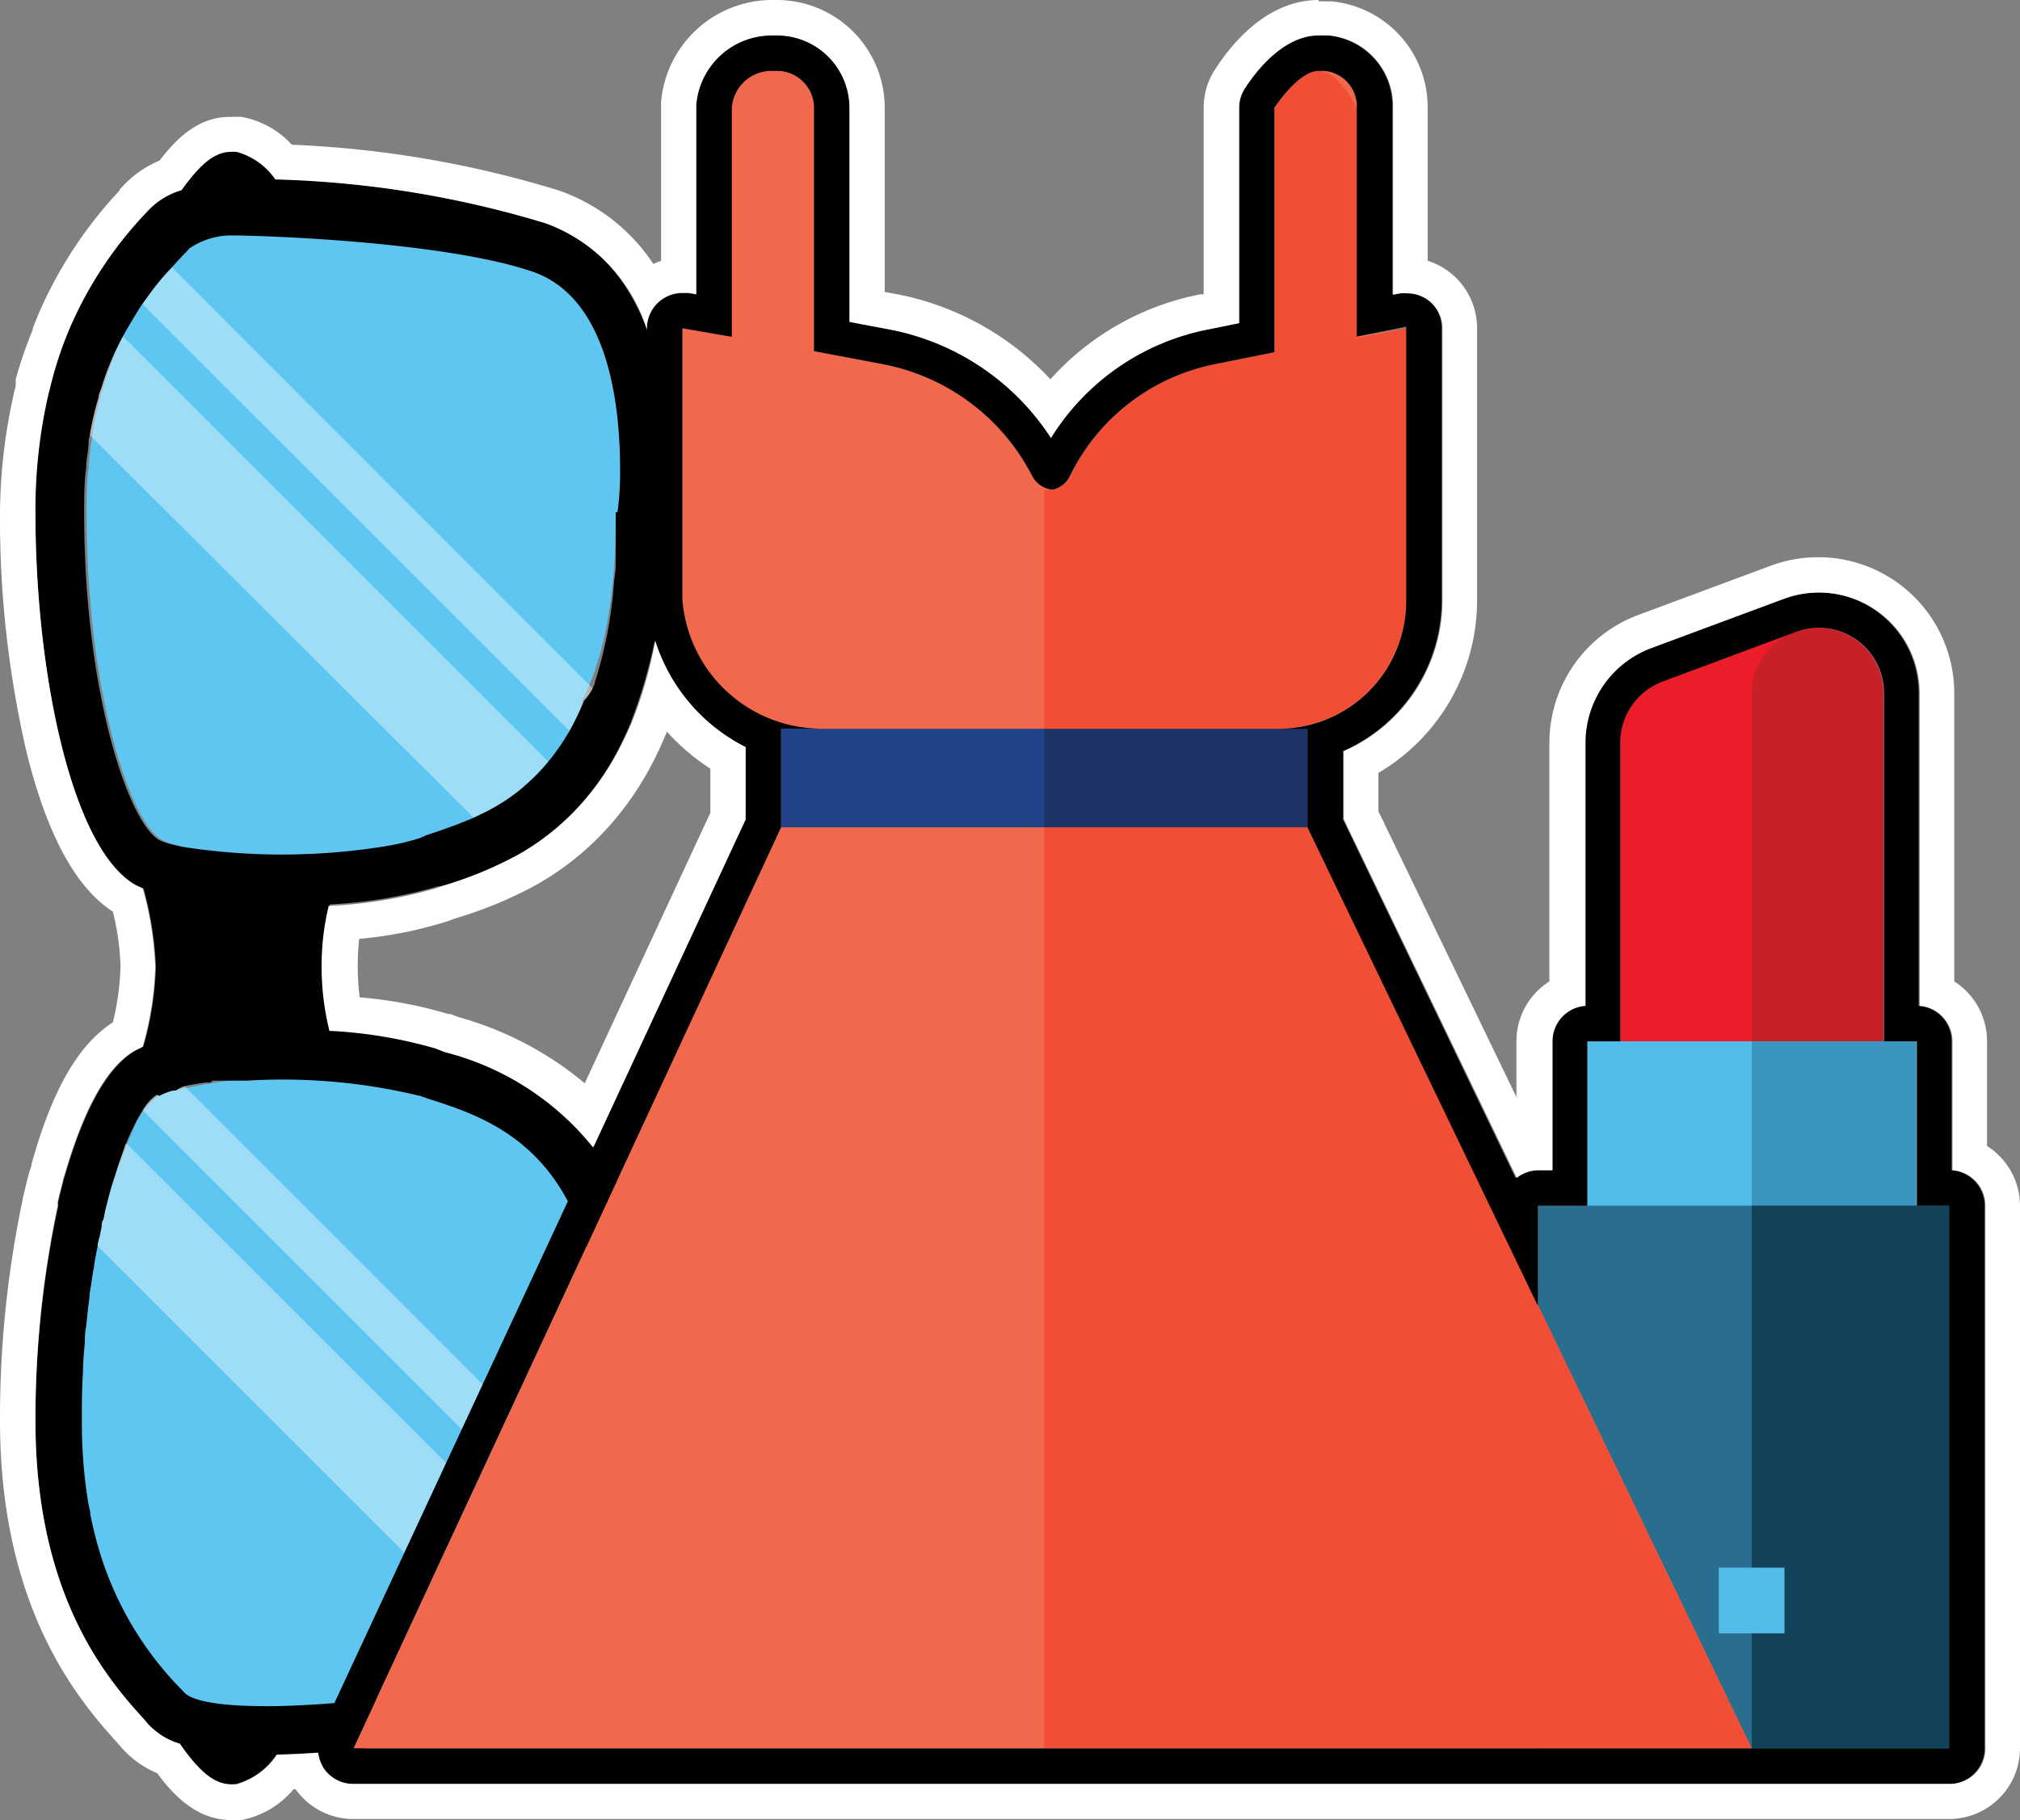 <svg xmlns="http://www.w3.org/2000/svg" viewBox="0 0 114 102.74"><rect x="0" y="0" width="114" height="102.74" fill="#808080" stroke="none"/><defs><style>.cls-1{fill:#5ec6f1;}.cls-2{opacity:0.45;}.cls-3,.cls-4{fill:#fff;}.cls-4{opacity:0.4;}.cls-5{fill:#010101;}.cls-6{fill:#ed1c2b;}.cls-7{fill:#c82027;}.cls-8{fill:#52bceb;}.cls-9{fill:#3a96bf;}.cls-10{fill:#2a6e8f;}.cls-11{fill:#13435a;}.cls-12{fill:#f2684d;}.cls-13{fill:#204387;}.cls-14{fill:#f04f35;}.cls-15{fill:#1f3366;}</style></defs><title>makeup</title><g id="Layer_2" data-name="Layer 2"><g id="Layer_1-2" data-name="Layer 1"><path class="cls-1" d="M34.62,87.55c0,.19-.08.38-.14.58.07-.16.15-.32.21-.48Z"/><path class="cls-1" d="M35.1,82.61c0,1.39-.31,4.93-.31,4.93v.13c0,.19-.08.38-.14.58a8.14,8.14,0,0,1-3.58,5.37,5.84,5.84,0,0,1-1,.41,47.54,47.54,0,0,1-7.41,1.68c-5.79.88-11.45.87-12.34-.13l-.19-.2c-1.8-2-5.54-6.1-5.54-15a56.34,56.34,0,0,1,.43-7.07h0A31.92,31.92,0,0,1,7.54,63.7a4.33,4.33,0,0,1,1.38-1.84,3.32,3.32,0,0,1,.76-.3h.18a27.45,27.45,0,0,1,4.08-.66,32.88,32.88,0,0,1,9.81.88l.45.16c4,1.28,10.59,3.42,9.67,18.06v.21l1,.06A12.31,12.31,0,0,1,35.1,82.61Z"/><g class="cls-2"><path class="cls-3" d="M34.69,87.64c-.06.17-.14.32-.21.48.06-.19.1-.38.14-.58Z"/></g><polygon class="cls-4" points="3.25 68.09 5.53 70.36 5.54 70.37 29.41 94.24 29.46 94.3 30.8 95.64 34.52 91.92 33.79 91.2 33.59 90.99 33.53 90.94 33.43 90.83 7.17 64.58 7.15 64.56 6.29 63.7 3.7 66.29 3.25 68.09"/><path class="cls-4" d="M37,87.91c-.1.51-1.15,1.94-1.3,2.41l-28-28,1.86-1.86Z"/><path class="cls-1" d="M35,26.59a17,17,0,0,1-.15,2.33l-.1,0v.24c0,4.52-.63,7.85-1.86,10.32h0a8.19,8.19,0,0,1-1.66,3.35,10.35,10.35,0,0,1-2.07,2,16.19,16.19,0,0,1-5,2.34l-.39.17a14.08,14.08,0,0,1-2.14.49c-4.22.69-10.78.55-12.54-.45S4.89,39,4.89,29c0-.91,0-1.77.11-2.58a20.64,20.64,0,0,1,2.79-9.1,19.41,19.41,0,0,1,1.75-2.43c.29-.35.56-.65.8-.92l.19-.21a2.84,2.84,0,0,1,2.13-.46h0c3.84-.61,11.79.18,17.33,2C34.41,16.78,35,23,35,26.59Z"/><path class="cls-4" d="M32.83,44.88a14,14,0,0,1-4,3.38l-2-2-.1-.1L5.2,24.69l-.12-.12h0L2.74,22.22l.08-.34a21.18,21.18,0,0,1,.8-2.58c.09-.24.19-.48.29-.71l1.31-1.31L6.95,19l24,24Z"/><path class="cls-4" d="M6.75,15.88,8.61,14,35.37,40.78c-.19.45-1.31,1.79-1.51,2.2Z"/><path class="cls-5" d="M34.62,87.55c0,.19-.08.38-.14.58.07-.16.15-.32.21-.48Z"/><path class="cls-5" d="M34.62,87.55c0,.19-.08.38-.14.58.07-.16.15-.32.21-.48Z"/><path class="cls-5" d="M37.58,80c0-16.74-8.48-19.45-12.43-20.71l-.5-.19a25.92,25.92,0,0,0-6-1,15.09,15.09,0,0,1-.44-3.57,14.42,14.42,0,0,1,.4-3.48,26.44,26.44,0,0,0,6.05-1L25,50a21.7,21.7,0,0,0,4.18-1.7,14,14,0,0,0,4-3.38,15.09,15.09,0,0,0,1.82-2.82c.2-.41.4-.83.58-1.27A30.26,30.26,0,0,0,37.58,29.2v-.07l0-.19a15.54,15.54,0,0,0,.19-2.35c0-7.51-2.48-12.48-7-14a57.25,57.25,0,0,0-15.26-2.48,3.92,3.92,0,0,0-2.2-1.56c-1.15-.16-2,.65-3.1,2.14a4.11,4.11,0,0,0-1.86,1.12l-.2.22a22,22,0,0,0-4.27,6.51c-.1.23-.19.47-.29.71a21.18,21.18,0,0,0-.8,2.58l-.08.34A28.89,28.89,0,0,0,2,29c0,8.82,1.95,18.85,5.67,20.95l.43.2a19.34,19.34,0,0,1,.7,4.42,18.26,18.26,0,0,1-.71,4.51l-.4.19c-1.72,1-3,3.6-4,7l-.11.4c-.1.37-.19.76-.29,1.16a1.84,1.84,0,0,0,0,.24A57.54,57.54,0,0,0,2,80.21c0,10,4.17,14.69,6.14,16.88l.2.24a4,4,0,0,0,1.8,1.11c1.25,1.8,2.14,2.42,3.18,2.27a4.09,4.09,0,0,0,2.29-1.67,57.5,57.5,0,0,0,15.18-2.47c3-1,5-3.46,6.11-7.19a14.46,14.46,0,0,0,.37-1.49,26.54,26.54,0,0,0,.49-5.3,15.7,15.7,0,0,0-.19-2.36ZM4.75,29c0-.91,0-1.76.11-2.57,0-.32.06-.64.1-.95L5,25.06c0-.15,0-.29.06-.43v.11l0-.15a17.07,17.07,0,0,1,.5-2.15c0-.19.11-.38.17-.57.11-.37.23-.72.37-1.07A14.81,14.81,0,0,1,6.93,19s0,0,0,0c.3-.55.58-1,.88-1.5.06-.11.14-.21.21-.32l.28-.39c.16-.22.32-.44.47-.63h0c.31-.39.6-.73.87-1h0l0,0c.31-.35.59-.65.85-.92l.19-.21A4.17,4.17,0,0,1,13,13.29h0c1.88,0,11.32.33,16.45,1.85l.54.17C34.41,16.78,35,23,35,26.59a17,17,0,0,1-.15,2.33l-.1,0v.24c0,.51,0,1,0,1.49,0,.24,0,.48,0,.71,0,.07,0,.14,0,.2,0,.32,0,.65-.06,1s-.07.84-.12,1.23-.08.64-.13,1-.11.67-.17,1-.15.69-.22,1-.1.43-.16.64l-.14.49a5.34,5.34,0,0,1-.17.55c0,.13-.08.26-.13.39a3.06,3.06,0,0,1-.49.69h0c-.08.22-.18.43-.27.63-.18.38-.35.73-.55,1.08s-.43.71-.64,1-.29.41-.44.59l-.1.12,0,0a10.79,10.79,0,0,1-1.4,1.43c-.18.16-.35.3-.53.43s-.44.32-.65.45-.44.27-.65.38a3,3,0,0,1-.38.2l-.58.28,0,0c-.14.07-.3.13-.45.19s-.59.24-.88.34l-.5.18-.86.29-.39.17a14.2,14.2,0,0,1-2.13.49,36.57,36.57,0,0,1-11.28,0l-.32-.08A3.77,3.77,0,0,1,9,47.43C7.21,46.43,4.75,38.94,4.75,29ZM28.44,94.59l-.7.18L26.57,95c-.4.09-.8.18-1.21.25-.8.16-1.62.3-2.44.42a57.9,57.9,0,0,1-6.2.6,32.52,32.52,0,0,1-3.31,0c-1.53-.09-2.62-.33-3-.72l-.19-.2a18.9,18.9,0,0,1-4.67-8c-.17-.58-.32-1.2-.45-1.85,0-.22-.08-.44-.12-.67-.07-.45-.14-.92-.19-1.4a27.57,27.57,0,0,1-.17-3.13c0-1,0-1.88.06-2.79,0-.6.06-1.19.11-1.77,0-.29,0-.57.07-.85.06-.57.11-1.11.19-1.65h0c0-.26.06-.52.1-.78s.07-.51.12-.76.07-.5.12-.74l.06-.32.06-.29c0-.19.07-.39.12-.58l.11-.56c0-.11,0-.22.07-.33s.09-.44.15-.64c.11-.43.21-.84.32-1.22.06-.19.12-.39.18-.57l.17-.53a1.59,1.59,0,0,1,.06-.19c.12-.33.23-.66.35-1,0-.07.06-.15.09-.21a1.55,1.55,0,0,0,.07-.19l.14-.31c.06-.14.13-.27.19-.39a8,8,0,0,1,.55-1,2.8,2.8,0,0,1,.77-.83L9,61.86a3.26,3.26,0,0,1,.77-.3h.15a2.1,2.1,0,0,1,.5-.25c.23-.06.48-.09.75-.14l.4-.06.3,0L12,61l.49,0,.47,0,.36,0,.64,0a32.88,32.88,0,0,1,9.81.88l.45.16c4,1.28,10.59,3.42,9.67,18.06v.21l1,.06a12.31,12.31,0,0,1,.2,2.33c0,.27,0,.55,0,.84a.7.7,0,0,1,0,.14,3.53,3.53,0,0,1,0,.54c0,.34,0,.71-.08,1.08v0c0,.19,0,.38-.06.58-.06.53-.15,1.07-.26,1.6,0,.06.15.13.15.13h0l-.1.09c-.06.17-.14.32-.21.48s-.13.49-.21.73v0a6.46,6.46,0,0,1-.24.71,3,3,0,0,1-.12.31l0,.06,0,0v0c0,.08-.07.18-.12.26s-.19.37-.29.56l0,.09h.48v.13a.33.33,0,0,1-.07.12.11.11,0,0,1,0,.07l-.06.1-.27.4c-.08.12-.18.24-.27.35a3.52,3.52,0,0,1-.31.34l-.31.31h0l0,0,0,0a3.26,3.26,0,0,1-.33.27,2.94,2.94,0,0,1-.27.2,5.82,5.82,0,0,1-.51.32,5.93,5.93,0,0,1-1,.41l-.74.22-.21.06Z"/><path class="cls-6" d="M91.43,41.92V67.13h14.86v-28a3.68,3.68,0,0,0-5-3.45l-7.49,2.79A3.68,3.68,0,0,0,91.43,41.92Z"/><path class="cls-7" d="M98.86,39.16v28h7.43v-28a3.68,3.68,0,0,0-5-3.45l-.06,0A3.68,3.68,0,0,0,98.86,39.16Z"/><rect class="cls-8" x="89.57" y="58.78" width="18.57" height="15.78"/><rect class="cls-9" x="98.86" y="58.78" width="9.28" height="15.78"/><rect class="cls-10" x="86.79" y="68.06" width="23.21" height="30.64"/><rect class="cls-11" x="98.86" y="68.06" width="11.14" height="30.64"/><rect class="cls-8" x="97" y="88.49" width="3.71" height="3.71"/><polygon class="cls-12" points="98.86 98.7 19.94 98.7 44.08 46.7 73.79 46.7 98.86 98.7"/><rect class="cls-13" x="44.08" y="41.13" width="29.71" height="5.57"/><path class="cls-12" d="M79.36,18.53V33.84a7.21,7.21,0,0,1-7.11,7.3H46.17a7.89,7.89,0,0,1-7.66-7.3V18.53l2.79.48V6.08A2.25,2.25,0,0,1,43.49,4h.36a2.09,2.09,0,0,1,2.09,2.09V19.82l3.85.73a12,12,0,0,1,8.46,6.31,1.5,1.5,0,0,0,2.65,0,12,12,0,0,1,8.46-6.31l3.5-.67V6.08A2.09,2.09,0,0,1,75,4h-.42a2,2,0,0,1,2,2v13Z"/><polygon class="cls-14" points="98.86 98.7 58.93 98.7 58.93 46.7 73.79 46.7 98.86 98.7"/><rect class="cls-15" x="58.93" y="41.13" width="14.86" height="5.57"/><path class="cls-14" d="M79.36,18.53V33.84a7.3,7.3,0,0,1-7.3,7.3H58.93V27.65a1.41,1.41,0,0,0,1.46-.79,11.64,11.64,0,0,1,8.16-6.3l3.38-.68V6.08S73.27,4,74.42,4h0c1.15,0,2.15,2.09,2.15,2.09v13Z"/><path class="cls-5" d="M74.42,4a1,1,0,0,1,.17,0l.15,0a2,2,0,0,1,1.83,2v13l1.86-.37.93-.19h0V33.84h0a7.21,7.21,0,0,1-7.11,7.3h1.54v5.57l13,27V68.06h2.79V58.78h1.86V41.92a3.68,3.68,0,0,1,2.4-3.45l7.49-2.79a3.68,3.68,0,0,1,5,3.45V58.78h1.86v9.28H110V98.7H19.94l24.14-52V41.13h2.09a7.89,7.89,0,0,1-7.66-7.3V18.53l2.79.48V6.08A2.25,2.25,0,0,1,43.49,4h.36a2.09,2.09,0,0,1,2.09,2.09V19.82l3.85.73a12,12,0,0,1,8.46,6.31,1.45,1.45,0,0,0,1.13.78,1.4,1.4,0,0,0,1-.78,11.64,11.64,0,0,1,8.16-6.3l3.38-.68V6.08S73.27,4,74.42,4m0-2c-2,0-3.6,2.11-4.17,3a2,2,0,0,0-.31,1.08V18.24l-1.77.36a13.48,13.48,0,0,0-8.85,6.12,14,14,0,0,0-9.14-6.13l-2.23-.42V6.08A4.09,4.09,0,0,0,43.85,2h-.36A4.27,4.27,0,0,0,39.3,5.91q0,.09,0,.18V16.63l-.45-.08-.34,0a2,2,0,0,0-2,2V33.84q0,.09,0,.19a10.17,10.17,0,0,0,5.56,8.15v4.09l-24,51.59a2,2,0,0,0,1.81,2.84H110a2,2,0,0,0,2-2V68.06a2,2,0,0,0-1.86-2V58.78a2,2,0,0,0-1.86-2V39.13a5.68,5.68,0,0,0-7.67-5.33l-7.49,2.79a5.71,5.71,0,0,0-3.7,5.33V56.78a2,2,0,0,0-1.86,2v7.28h-.79a2,2,0,0,0-1.24.43L75.79,46.25V42.4a9.32,9.32,0,0,0,5.57-8.57V18.53a2,2,0,0,0-2.39-2l-.39.08V6.08A4,4,0,0,0,74.95,2h-.22l-.3,0Z"/><path class="cls-3" d="M74.42,2a1.41,1.41,0,0,1,.3,0H75a4,4,0,0,1,3.62,4.05V16.64l.4-.08a2.56,2.56,0,0,1,.39,0,2,2,0,0,1,1.27.45,2,2,0,0,1,.73,1.55V33.84a9.31,9.31,0,0,1-5.57,8.56v3.85l9.76,20.24a2,2,0,0,1,1.24-.43h.78V58.78a2,2,0,0,1,1.86-2V41.92a5.71,5.71,0,0,1,3.7-5.33l7.49-2.78a5.68,5.68,0,0,1,7.67,5.32V56.78a2,2,0,0,1,1.85,2v7.28a2,2,0,0,1,1.86,2V98.7a2,2,0,0,1-2,2H19.94a2,2,0,0,1-1.69-.92,2.16,2.16,0,0,1-.29-.84c-.8.06-1.59.1-2.33.11a4.06,4.06,0,0,1-2.29,1.67l-.29,0c-.92,0-1.76-.66-2.9-2.29a4,4,0,0,1-1.8-1.12l-.2-.24C6.18,94.9,2,90.24,2,80.21A57.91,57.91,0,0,1,3.25,68.09a1.45,1.45,0,0,1,0-.24c.09-.4.19-.79.29-1.16,0-.13.07-.27.11-.4,1-3.42,2.27-6.06,4-7l.4-.2a18.07,18.07,0,0,0,.71-4.51,19.21,19.21,0,0,0-.7-4.42l-.43-.2C4,47.84,2,37.81,2,29a29.13,29.13,0,0,1,.74-6.77l.09-.34a21.89,21.89,0,0,1,.79-2.58c.1-.24.19-.49.29-.72a22.3,22.3,0,0,1,4.27-6.51l.21-.22a4.17,4.17,0,0,1,1.85-1.12c1-1.37,1.8-2.17,2.82-2.17l.29,0a3.92,3.92,0,0,1,2.2,1.56,57.58,57.58,0,0,1,15.26,2.48,9.36,9.36,0,0,1,5.7,6v0A2,2,0,0,1,37.22,17a2,2,0,0,1,1.29-.47l.34,0,.44.07V6.08c0-.06,0-.11,0-.17A4.28,4.28,0,0,1,43.49,2h.36a4.09,4.09,0,0,1,4.09,4.08V18.17l2.22.42a14,14,0,0,1,9.15,6.13,13.47,13.47,0,0,1,8.85-6.12l1.77-.36V6.08A1.94,1.94,0,0,1,70.25,5c.58-.91,2.14-3,4.17-3M33.53,64.67l8.55-18.41V42.17a10.15,10.15,0,0,1-5.1-6,23.69,23.69,0,0,1-1.32,4.59c-.19.45-.38.86-.59,1.27a15.15,15.15,0,0,1-1.82,2.83,14.07,14.07,0,0,1-4,3.38A21.68,21.68,0,0,1,25,50l-.39.14a26,26,0,0,1-6.06,1,14.42,14.42,0,0,0-.4,3.48,15,15,0,0,0,.44,3.57,26.07,26.07,0,0,1,6,1l.5.2a15.68,15.68,0,0,1,8.38,5.38M74.42,0c-2.91,0-4.92,2.47-5.86,3.94a3.92,3.92,0,0,0-.63,2.14V16.61l-.17,0a15.29,15.29,0,0,0-8.48,4.8,15.94,15.94,0,0,0-8.75-4.82l-.6-.11V6.08A6.09,6.09,0,0,0,43.85,0h-.36a6.3,6.3,0,0,0-6.18,5.73s0,.07,0,.11,0,.16,0,.25v8.64a4,4,0,0,0-.44.17,10.51,10.51,0,0,0-5.4-4.17,59.37,59.37,0,0,0-15-2.56A5.07,5.07,0,0,0,13.64,6.6a4.16,4.16,0,0,0-.58,0C11.25,6.56,10,7.76,9,9.07a5.82,5.82,0,0,0-2.05,1.42l-.19.2,0,.05a24.28,24.28,0,0,0-4.62,7.06l-.18.45-.11.28,0,.08A23.79,23.79,0,0,0,.89,21.4l0,.15,0,.15,0,.06A31.31,31.31,0,0,0,0,29,58.32,58.32,0,0,0,1.5,42.46c1.14,4.62,2.77,7.65,4.87,9a14.51,14.51,0,0,1,.43,3.07,14.68,14.68,0,0,1-.43,3.18c-2,1.29-3.45,3.91-4.59,8,0,.15-.09.32-.13.47-.1.37-.2.76-.29,1.16a3.43,3.43,0,0,0-.08.37A59.89,59.89,0,0,0,0,80.21C0,91,4.63,96.17,6.64,98.4l.18.21a5.6,5.6,0,0,0,2.06,1.49c1,1.38,2.34,2.64,4.17,2.64a4.07,4.07,0,0,0,.58,0A5.12,5.12,0,0,0,16.57,101h.11a4,4,0,0,0,3.26,1.68H110a4,4,0,0,0,4-4V68.06a4,4,0,0,0-1.86-3.37V58.78a4,4,0,0,0-1.85-3.38V39.13a7.68,7.68,0,0,0-10.37-7.19l-7.48,2.78a7.71,7.71,0,0,0-5,7.21V55.4a4,4,0,0,0-1.86,3.38v3.15L77.79,45.79V43.63a11.31,11.31,0,0,0,5.57-9.79V18.53a4,4,0,0,0-1.46-3.09,3.9,3.9,0,0,0-1.33-.72V6.08a6,6,0,0,0-5.39-6l-.31,0a3.81,3.81,0,0,0-.46,0ZM25.67,51.85A23.35,23.35,0,0,0,30.17,50a16,16,0,0,0,4.63-3.86A17.21,17.21,0,0,0,36.86,43c.22-.43.44-.89.65-1.39l.13-.31a12,12,0,0,0,2.45,2.09v2.49L33,61.15a19,19,0,0,0-7.14-3.74l-.43-.17-.13,0a24.35,24.35,0,0,0-5-.94,13.52,13.52,0,0,1-.11-1.69A14.27,14.27,0,0,1,20.27,53a23.77,23.77,0,0,0,5-1l0,0,.35-.13Z"/></g></g></svg>